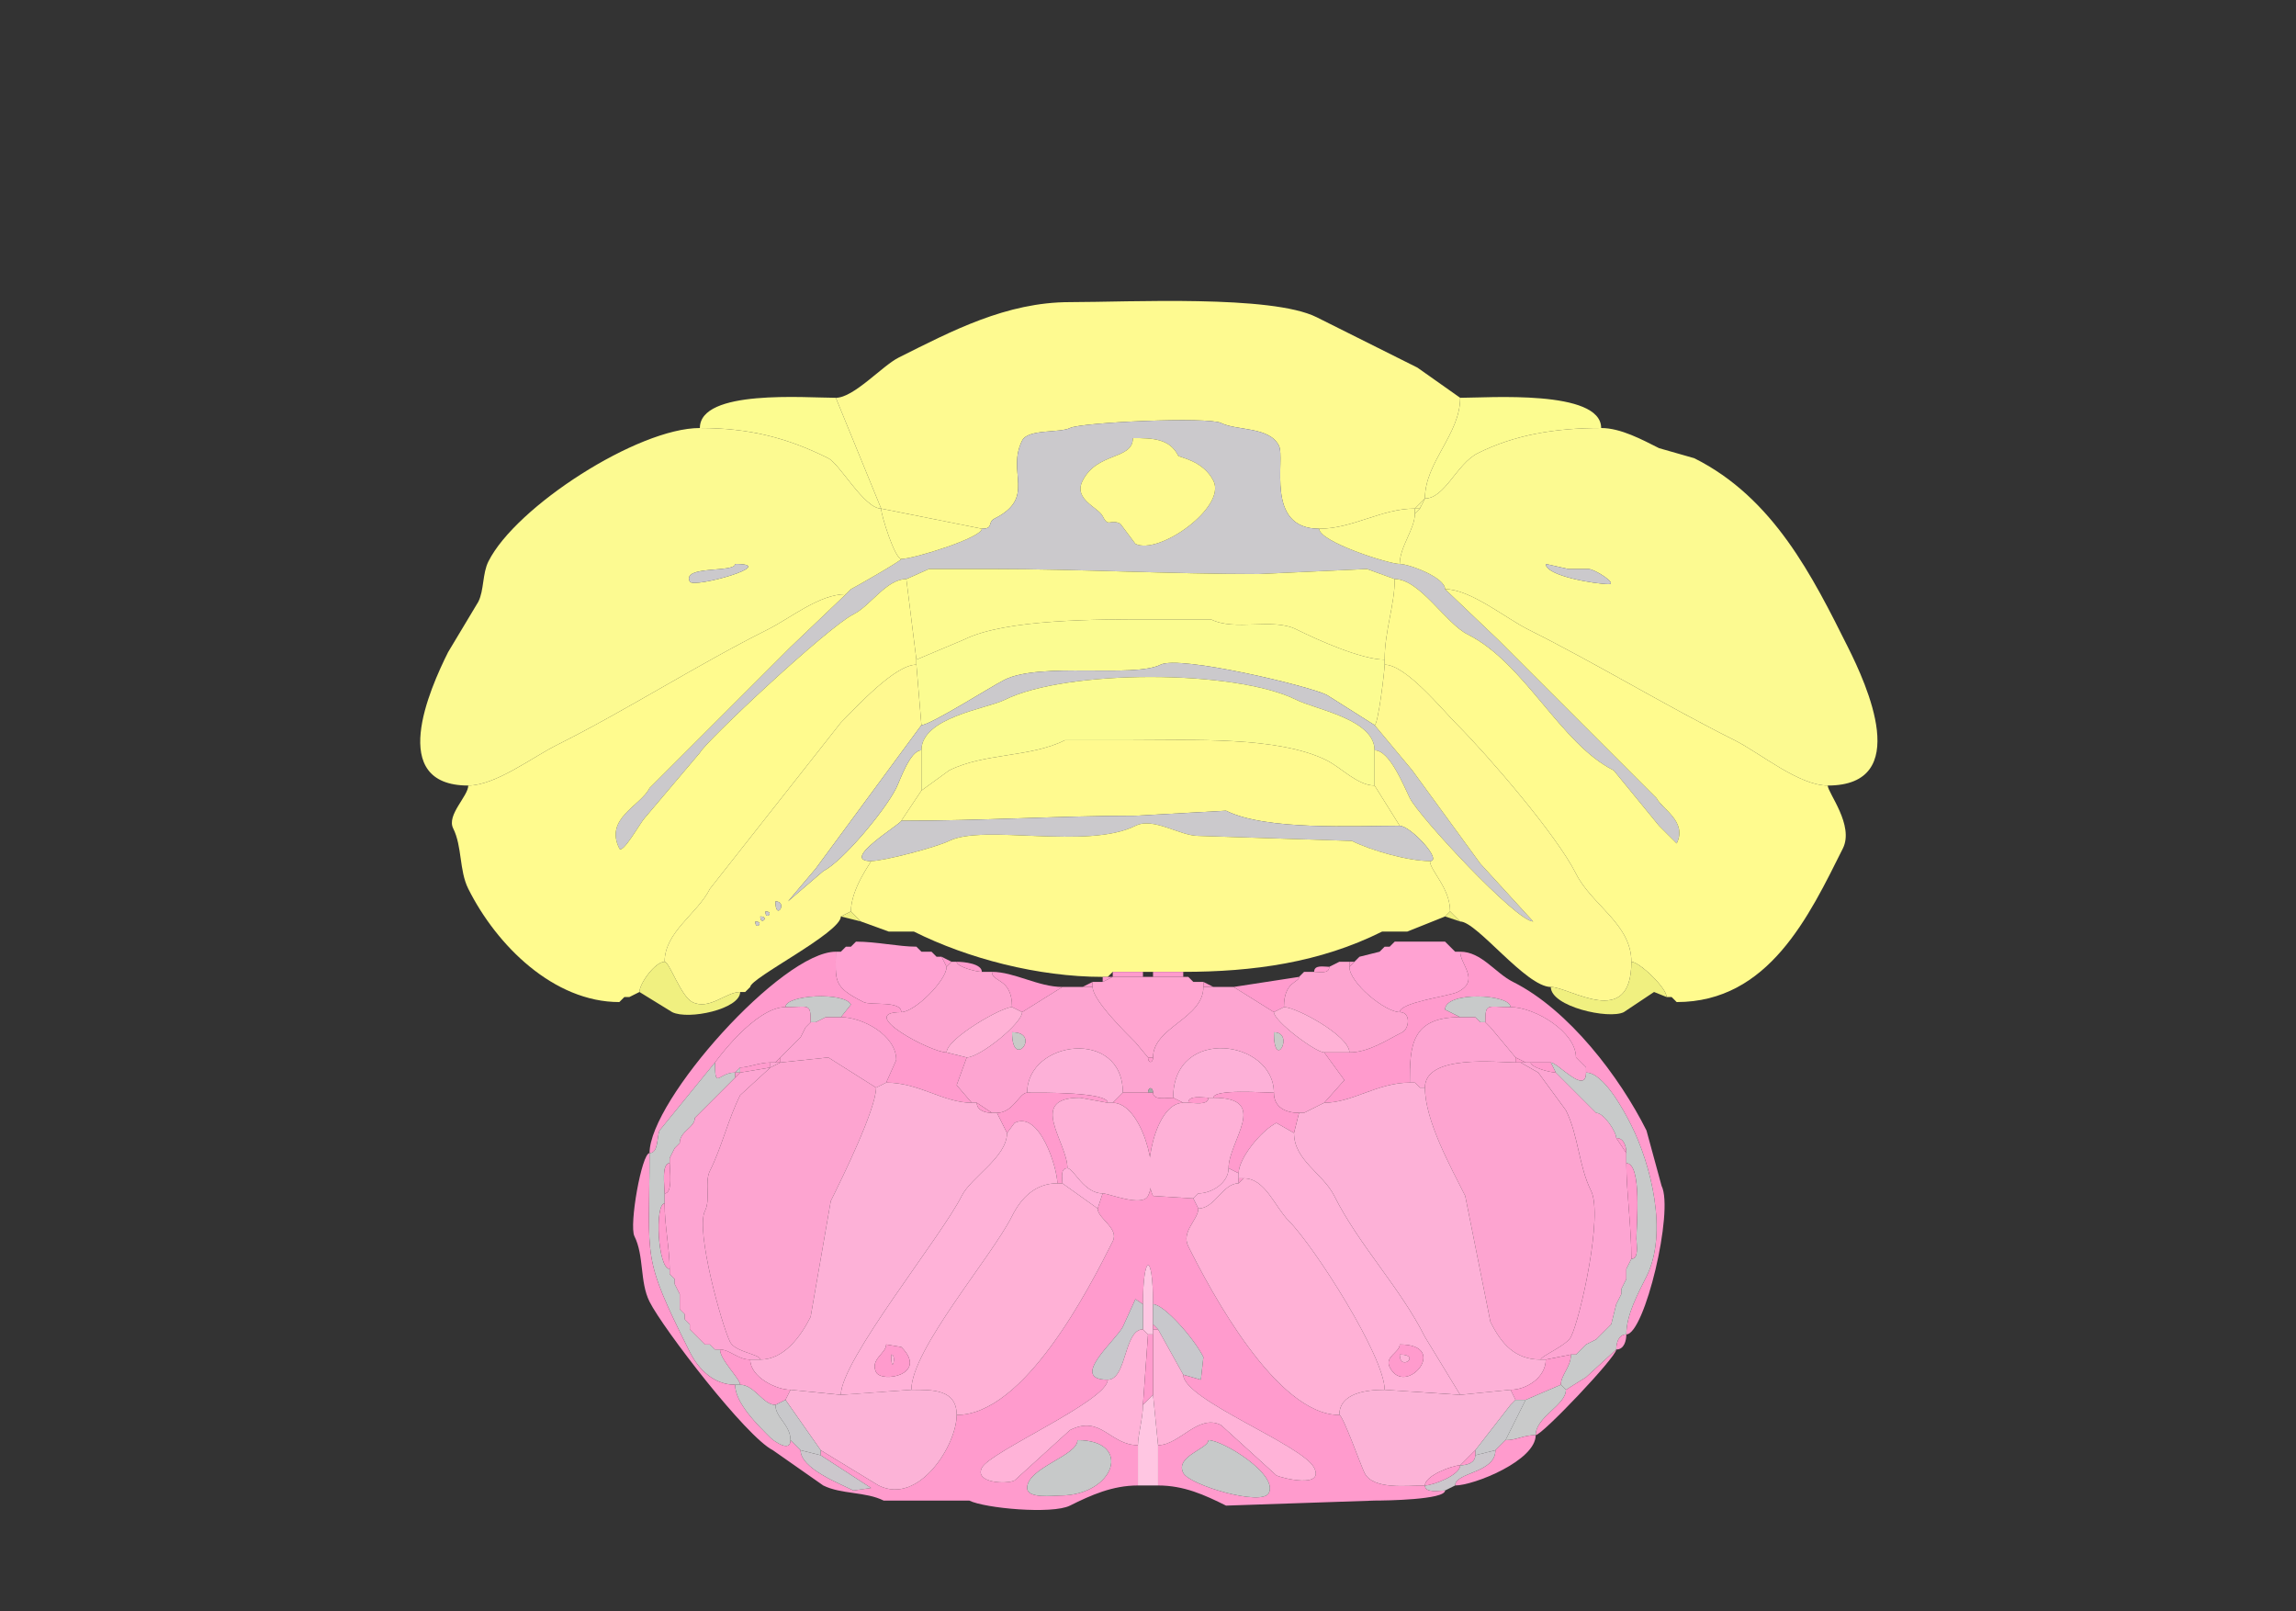 <svg xmlns="http://www.w3.org/2000/svg" viewBox="0 0 456 320"><rect x="0" y="0" width="456" height="320" fill="#333333" stroke="none"/><path fill="#FEFA90" id="DEC" d="M195 105c2.409 0 1.055-1.277 2.5-2 8.412-4.206 2.334-9.168 5.5-15.5 1.186-2.372 7.426-1.463 9.5-2.5 2.291-1.146 27.487-2.256 30-1 3.138 1.57 9.592.683 11.5 4.5 1.349 2.699-2.875 16.5 8 16.5 6.693 0 12.342-4 19-4l1-1 1-1c0-7.256 7-12.713 7-20l-8.5-6-20-10c-8.978-4.49-37.283-3-49-3-12.655 0-23.476 5.738-34 11-3.291 1.645-8.92 8-12.5 8l9 22 20 4Z"/><path fill="#FCFC90" id="ANcr1" d="M139 85c9.835 0 17.42 1.96 25.5 6 2.312 1.156 7.132 10 10.5 10l-9-22c-6.015 0-27-1.746-27 6ZM318 85c-8.952 0-17.103 1.302-24.5 5-4.187 2.094-6.546 9-10.5 9 0-7.256 7-12.713 7-20 5.467 0 28-1.682 28 6Z"/><path fill="#CBC9CC" id="arb" fill-rule="evenodd" d="M225 87c0 4.385-7.093 2.686-10 8.5-1.849 3.697 3.12 5.24 4 7 1.2 2.401 1.391.445 3.5 1.5l3 4c4.64 2.32 18.114-7.273 15.5-12.5-2.049-4.097-6.821-4.642-7-5-1.693-3.387-5.014-3.5-9-3.5m-56 30-1 1-11 10.5-28 28c-1.782 3.563-9.001 5.997-6 12 .631 1.263 4.275-5.275 5-6l11-13c1.094-2.188 25.337-24.919 30.5-27.5 3.389-1.694 6.555-7 10.5-7l4.5-2H197c17.227 0 35.416 1 53 1l21.5-1 5.5 2c4.996 0 10.092 8.796 14.5 11 11.364 5.682 18.365 21.683 29 27l9 11 3.5 3.5c2.168-4.337-2.918-6.836-4-9L297.5 127 287 117c0-2.326-7.158-5-9-5-2.209 0-16-4.417-16-7-10.875 0-6.651-13.801-8-16.5-1.908-3.817-8.362-2.93-11.5-4.5-2.513-1.256-27.709-.146-30 1-2.074 1.037-8.314.128-9.5 2.5-3.166 6.332 2.912 11.294-5.5 15.5-1.445.723-.091 2-2.5 2 0 1.776-13.522 6-16 6 0 .384-9.888 6-10 6Z"/><path fill="#FCFA91" id="ANcr2" fill-rule="evenodd" d="M146 112c0 1.804-10.643.213-9 3.5.704 1.407 18.05-3.5 9-3.5m22 6c-5.295 0-10.97 4.735-15.5 7-14.142 7.071-27.826 15.913-42 23-4.722 2.361-12.122 8-17.5 8-16.176 0-7.693-19.115-4-26.5l6-10c1.152-2.305.796-5.593 2-8 5.439-10.878 29.652-26.5 42-26.5 9.835 0 17.42 1.96 25.5 6 2.312 1.156 7.132 10 10.5 10 0 1.368 2.741 10 4 10 0 .384-9.888 6-10 6l-1 1ZM307 112c0 2.401 9.972 4 12.5 4 1.853 0-2.79-3-4-3h-4l-4.5-1m-20 5c5.03 0 12.046 5.773 16.5 8 13.722 6.861 27.261 15.131 41 22 5.075 2.537 12.735 9 18.5 9 16.982 0 7.702-20.097 4-27.5-6.999-13.997-14.756-29.628-30.5-37.5l-7-2c-3.326-1.663-7.592-4-11.5-4-8.952 0-17.103 1.302-24.5 5-4.187 2.094-6.546 9-10.5 9l-1 2-1 1c0 3.11-3 6.535-3 10 1.842 0 9 2.674 9 5Z"/><path fill="#FEFA90" id="DEC" d="M225 87c0 4.385-7.093 2.686-10 8.5-1.849 3.697 3.12 5.24 4 7 1.2 2.401 1.391.445 3.5 1.5l3 4c4.64 2.32 18.114-7.273 15.5-12.5-2.049-4.097-6.821-4.642-7-5-1.693-3.387-5.014-3.5-9-3.5Z"/><path fill="#FCFC90" id="ANcr1" d="M282 100v1l1-2-1 1Z"/><path fill="#FDFB90" id="FOTU" d="M281 101h1v-1l-1 1ZM195 105c0 1.776-13.522 6-16 6-1.259 0-4-8.632-4-10l20 4ZM262 105c0 2.583 13.791 7 16 7 0-3.465 3-6.89 3-10v-1c-6.658 0-12.307 4-19 4Z"/><path fill="#FCFC90" id="ANcr1" d="m282 101-1 1v-1h1Z"/><path fill="#CBC9CC" id="arb" d="M146 112c0 1.804-10.643.213-9 3.5.704 1.407 18.05-3.5 9-3.5ZM307 112c0 2.401 9.972 4 12.5 4 1.853 0-2.79-3-4-3h-4l-4.5-1Z"/><path fill="#FDFB90" id="FOTU" d="m182 131 9.5-4c8.203-4.101 26.826-4 37-4h12c4.858 2.429 12.213-.393 17 2 4.152 2.076 12.91 6 17.5 6 0-5.763 2-10.837 2-16l-5.5-2-21.5 1c-17.584 0-35.773-1-53-1h-12.5l-4.5 2 2 16Z"/><path fill="#FFFB8E" id="PRM" d="M124 198h1l2-1c0-1.668 3.099-6 5-6 0-5.952 6.504-9.508 9-14.5l26-33c3.136-3.136 10.722-11.5 15-11.5v-1l-2-16c-3.945 0-7.111 5.306-10.5 7-5.163 2.581-29.406 25.312-30.5 27.5l-11 13c-.725.725-4.369 7.263-5 6-3.001-6.003 4.218-8.437 6-12l28-28 11-10.5c-5.295 0-10.97 4.735-15.5 7-14.142 7.071-27.826 15.913-42 23-4.722 2.361-12.122 8-17.5 8 0 2.092-4.329 5.843-3 8.5 1.814 3.628 1.178 8.356 3 12 5.646 11.293 16.971 22.5 30 22.5l1-1ZM332 198l1 1c18.286 0 26.296-17.092 33-30.5 2.301-4.603-3-11.061-3-12.5-5.765 0-13.425-6.463-18.5-9-13.739-6.869-27.278-15.139-41-22-4.454-2.227-11.47-8-16.5-8l10.5 10 31.5 31.5c1.082 2.164 6.168 4.663 4 9l-3.5-3.5-9-11c-10.635-5.317-17.636-21.318-29-27-4.408-2.204-9.504-11-14.5-11 0 5.163-2 10.237-2 16v1c4.214 0 11.404 8.904 14.5 12 5.985 5.985 19.67 21.84 23.5 29.5 3.12 6.24 11 9.987 11 17.5 1.563 0 7 5.158 7 7h1ZM169 117l-1 1 1-1Z"/><path fill="#FBFC91" id="PYR" d="M183 144c1.774 0 13.869-7.685 16.5-9 7.17-3.585 25.628-.314 31-3 3.803-1.901 29.438 4.219 33 6l9.5 6c.711 0 2-10.88 2-12v-1c-4.59 0-13.348-3.924-17.5-6-4.787-2.393-12.142.429-17-2h-12c-10.174 0-28.797-.101-37 4l-9.5 4v1l1 12Z"/><path fill="#FFF990" id="COPY" fill-rule="evenodd" d="M150 183c0 1.93 1.93 0 0 0m1-1c0 1.93 1.93 0 0 0m1-1c0 1.93 1.93 0 0 0m2-2c0 4.136 2.609 0 0 0m-7 18h1l1-1c0-1.768 18-10.766 18-14l2-1c0-4.551 4-9.719 4-10-6.407 0 6-7.395 6-8l4-6v-8c-2.268 0-4.228 5.956-5 7.5-2.229 4.457-10.631 14.566-14.5 16.5l-7 6 5.5-6.5 21-28.5-1-12c-4.278 0-11.864 8.364-15 11.5l-26 33c-2.496 4.992-9 8.548-9 14.5.937 0 3.235 6.867 5.5 8 3.379 1.69 6.661-2 9.5-2Z"/><path fill="#CBC9CC" id="arb" d="M183 149c0-6.551 13.054-8.277 16.5-10 12.165-6.082 45.843-6.079 58 0 3.798 1.899 15.5 3.828 15.5 10 3.013 0 5.749 6.999 7 9.5 1.856 3.712 21.151 24.5 24.5 24.5L294 171.5 280.5 153l-7.5-9-9.5-6c-3.562-1.781-29.197-7.901-33-6-5.372 2.686-23.83-.585-31 3-2.631 1.315-14.726 9-16.5 9l-21 28.5-5.5 6.5 7-6c3.869-1.934 12.271-12.043 14.5-16.5.772-1.544 2.732-7.5 5-7.5Z"/><path fill="#FFF990" id="COPY" d="M324 191c0 13.632-12.266 5-16 5-4.932 0-14.685-13-18-13l-2-2c0-4.679-4-8.117-4-10 2.62 0-3.861-7-6-7l-5-8v-7c3.013 0 5.749 6.999 7 9.5 1.856 3.712 21.151 24.5 24.5 24.5L294 171.5 280.5 153l-7.5-9c.711 0 2-10.88 2-12 4.214 0 11.404 8.904 14.5 12 5.985 5.985 19.67 21.84 23.5 29.5 3.12 6.24 11 9.987 11 17.5Z"/><path fill="#FBFC91" id="PYR" d="M273 156c-3.37 0-6.626-3.563-9.5-5-9.67-4.835-27.092-4-39-4h-13c-6.925 3.463-15.996 2.498-23 6l-5.5 4v-8c0-6.551 13.054-8.277 16.5-10 12.165-6.082 45.843-6.079 58 0 3.798 1.899 15.5 3.828 15.5 10v7Z"/><path fill="#FFFA8F" id="UVU" d="M179 163c16.187 0 31.6-1 46.5-1l18-1c7.925 3.963 25.455 3 34.5 3l-5-8c-3.37 0-6.626-3.563-9.5-5-9.67-4.835-27.092-4-39-4h-13c-6.925 3.463-15.996 2.498-23 6l-5.5 4-4 6Z"/><path fill="#CBC9CC" id="arb" d="M173 171c2.565 0 13.056-2.778 15.5-4 6.815-3.408 27.382 1.809 37-3 3.578-1.789 8.818 2 12.5 2l30.5 1c3.801 1.9 11.181 4 15.5 4 2.62 0-3.861-7-6-7-9.045 0-26.575.963-34.5-3l-18 1c-14.9 0-30.313 1-46.5 1 0 .605-12.407 8-6 8Z"/><path fill="#FFFA8F" id="UVU" d="M219 194h1l1-1h14c13.83 0 27.144-1.822 39.5-8h5l7.5-3 1-1c0-4.679-4-8.117-4-10-4.319 0-11.699-2.1-15.5-4l-30.5-1c-3.682 0-8.922-3.789-12.5-2-9.618 4.809-30.185-.408-37 3-2.444 1.222-12.935 4-15.5 4 0 .281-4 5.449-4 10l2 2 5.5 2h5c10.723 5.362 24.68 9 37.5 9Z"/><path fill="#CBC9CC" id="arb" d="M154 179c0 4.136 2.609 0 0 0ZM152 181c0 1.93 1.93 0 0 0Z"/><path fill="#F0F080" id="CB" d="m167 182 4 1-2-2-2 1ZM287 182l3 1-2-2-1 1Z"/><path fill="#CBC9CC" id="arb" d="M151 182c0 1.93 1.93 0 0 0ZM150 183c0 1.93 1.93 0 0 0Z"/><path fill="#FF9BCD" id="MY" d="m170 187-1 1 1-1Z"/><path fill="#FFA2D2" id="ECU" d="M188 192c0 2.703-6.334 9-9 9 0-2.357-6.029-1.264-7.5-2-6.191-3.095-5.5-4.248-5.5-10h1l1-1h1l1-1c4.107 0 8.469 1 12 1l1 1h2l1 1h1l1 2Z"/><path fill="#FF9BCD" id="MY" d="m277 187-1 1 1-1Z"/><path fill="#FFA2D2" id="ECU" d="M268 192c0 3.2 7.093 9 10 9 0-1.961 9.808-3.154 11.5-4 4.561-2.28.5-5.423.5-8h-1l-2-2h-10l-1 1h-1l-1 1-4 1-1 1-1 1Z"/><path fill="#FF9BCD" id="MY" d="m287 187 2 2-2-2ZM168 188l-1 1 1-1ZM182 188l1 1-1-1ZM275 188l-1 1 1-1ZM176 215c6.572 0 11.344 4 17 4l-3-3.5 2-5.5-4-1c-3.116 0-18.135-8-9-8 0-2.357-6.029-1.264-7.5-2-6.191-3.095-5.5-4.248-5.5-10-10.724 0-37 29.501-37 40 1.845 0 1.441-3.381 2-4.5l11-13.5c.004 0 7.885-11 14-11 0-2.448 11.72-3.06 13-.5l-2 2.5c4.28 0 11 3.577 11 8.5l-2 4.5ZM185 189l1 1-1-1ZM280 215c-6.425 0-11.39 4-17 4l4-4.5-4-5.5h5c3.811 0 7.314-2.407 10.5-4 1.371-.686 1.792-4-.5-4 0-1.961 9.808-3.154 11.5-4 4.561-2.28.5-5.423.5-8 4.252 0 6.941 4.221 10.5 6 11.099 5.549 21.206 18.913 26.5 29.5l3 11c2.488 4.976-3.377 29.5-7 29.5 0-3.908 2.337-8.174 4-11.5 4.344-8.688.86-22.28-3-30-1.582-3.165-5.571-10.5-9-10.5v-1l-2-2c0-5.102-8.214-10-13-10 0-2.588-13-3.218-13 .5l3 1.5c-9.751 0-10 5.727-10 13ZM189 191l-1 1-1-2 2 1ZM270 190l-1 1 1-1Z"/><path fill="#F0F080" id="CB" d="m127 197 6.5 4c3.215 1.608 13.5-.601 13.5-4-2.839 0-6.121 3.69-9.5 2-2.265-1.133-4.563-8-5.5-8-1.901 0-5 4.332-5 6Z"/><path fill="#FDA5D0" id="CU" d="M179 201c-9.135 0 5.884 8 9 8 0-2.731 10.894-9 13-9 0-5.885-4-4.839-4-7h-2c-1.041 0-5-.986-5-2h-1l-1 1c0 2.703-6.334 9-9 9Z"/><path fill="#FF9BCD" id="MY" d="M190 191c1.424 0 5 .362 5 2-1.041 0-5-.986-5-2ZM266 191l-2 1 2-1Z"/><path fill="#FDA5D0" id="CU" d="M278 201c2.292 0 1.871 3.314.5 4-3.186 1.593-6.689 4-10.5 4 0-3.281-10.534-9-13-9 0-5.173 3-4.803 3-6l1-1h2c1.048 0 3 .473 3-1l2-1h2v1c0 3.2 7.093 9 10 9Z"/><path fill="#FF9BCD" id="MY" d="m269 191-1 1v-1h1Z"/><path fill="#F0F080" id="CB" d="M308 196c0 3.91 11.534 6.483 14.5 5l6-4 2.5 1c0-1.842-5.437-7-7-7 0 13.632-12.266 5-16 5Z"/><path fill="#FF9BCD" id="MY" d="M264 192c-1.048 0-3-.473-3 1 1.048 0 3 .473 3-1ZM201 200l2 1 8-5c-4.795 0-9.549-3-14-3 0 2.161 4 1.115 4 7ZM221 194h6v-1h-6v1ZM229 194h6v-1h-6v1ZM259 193l-1 1 1-1ZM221 194l-2 1v-1h2Z"/><path fill="#FFA5D0" id="AP" d="M228 210h1c0-6.042 10-7.701 10-14v-1h-2l-1-1h-15l-2 1h-2v1c0 2.641 6.681 9.181 8.5 11l2.5 3Z"/><path fill="#FF9BCD" id="MY" d="m236 194 1 1-1-1ZM255 200l-2 1-8-5 13-2c0 1.197-3 .827-3 6ZM215 196h2v-1l-2 1ZM239 196h2l-2-1v1Z"/><path fill="#F0F080" id="CB" d="m149 196-1 1 1-1Z"/><path fill="#FDA5D1" id="NTS" fill-rule="evenodd" d="M253 205c0 7.975 4.275 0 0 0m-52 0c0 7.751 6.007 0 0 0m57 16h1l2-1 2-1 4-4.5-4-5.5c-1.717 0-10-6.218-10-8l-8-5h-6c0 6.299-10 7.958-10 14 0 1.186-1 1.186-1 0l-2.5-3c-1.819-1.819-8.5-8.359-8.5-11h-6l-8 5c0 2.247-8.402 9-11 9l-2 5.5 3 3.5h1l3 2h1c3.233 0 4.452-4 6-4 0-10.457 19-12.89 19 0h5c0-1.186 1-1.186 1 0 0 1.579 2.855 1 4 1 0-14.314 20-11.547 20-1 0 2.96 2.399 4 5 4Z"/><path fill="#F0F080" id="CB" d="m127 197-2 1 2-1ZM124 198l-1 1 1-1Z"/><path fill="#C8CACA" id="sptV" d="M161 203h1l2-1h3l2-2.5c-1.28-2.56-13-1.948-13 .5 4.663 0 5-.919 5 3ZM294 203h1c0-3.919.337-3 5-3 0-2.588-13-3.218-13 .5l3 1.5h3l1 1Z"/><path fill="#F0F080" id="CB" d="m332 198 1 1-1-1Z"/><path fill="#FDA3D1" id="Pa5" d="m147 212-1 1c-3.351 0-4 3.588-4-2 .004 0 7.885-11 14-11 4.663 0 5-.919 5 3l-1 1-1 2-1 1-1 1-1 1-1 1-1 1h-1c-2.124 0-4.436 1-6 1Z"/><path fill="#FFB2D6" id="PAS" d="m188 209 4 1c2.598 0 11-6.753 11-9l-2-1c-2.106 0-13 6.269-13 9ZM263 209h5c0-3.281-10.534-9-13-9l-2 1c0 1.782 8.283 8 10 8Z"/><path fill="#FDA3D1" id="Pa5" d="M315 212v1c0 4.553-5.662-2-7-2h-5l-2-1-5-6-1-1c0-3.919.337-3 5-3 4.786 0 13 4.898 13 10l2 2Z"/><path fill="#FF9BCD" id="MY" d="m164 202-2 1 2-1Z"/><path fill="#FDA5D2" id="SPVI" d="m176 215-2 1-9.5-6-9.5 1v-1l1-1 1-1 1-1 1-1 1-2 1-1h1l2-1h3c4.28 0 11 3.577 11 8.5l-2 4.5ZM282 216h1c0-6.716 14.533-5 18-5v-1l-5-6-1-1h-1l-1-1h-3c-9.751 0-10 5.727-10 13h1l1 1Z"/><path fill="#FF9BCD" id="MY" d="m293 202 1 1-1-1ZM161 203l-1 1 1-1ZM295 203l1 1-1-1Z"/><path fill="#C8CAC7" id="ts" d="M201 205c0 7.751 6.007 0 0 0ZM253 205c0 7.975 4.275 0 0 0Z"/><path fill="#FF9BCD" id="MY" d="m159 206-1 1 1-1ZM158 207l-1 1 1-1Z"/><path fill="#FDB1D8" id="DMX" d="M220 219h1l2-2c0-12.89-19-10.457-19 0 2.806 0 16-.155 16 2ZM235 219h1c0-1.579 2.855-1 4-1h1c0-1.781 10.176-1 12-1 0-10.547-20-13.314-20 1l2 1Z"/><path fill="#FF9BCD" id="MY" d="m156 209-1 1 1-1ZM154 211h1v-1l-1 1Z"/><path fill="#FDA4D0" id="SPVC" d="M174 216c0 4.258-6.85 18.2-9 22.5l-4 23c-1.985 3.97-5.311 8.5-10 8.5 0-1.076-4.98-1.46-6-3.5-1.651-3.303-6.902-22.197-5-26 1.192-2.383-.137-5.725 1-8 2.386-4.773 3.589-10.179 6-15l6-5.5 2-1 9.5-1 9.5 6Z"/><path fill="#FF9BCD" id="MY" d="M228 210h1c0 1.186-1 1.186-1 0Z"/><path fill="#FDA4D0" id="SPVC" d="M283 216c0 6.542 5.146 15.792 8 21.5l5 25c2.213 4.425 4.891 7.5 10 7.5 0-.676 5.151-2.802 6-4.5 1.895-3.789 6.407-24.186 4-29-2.462-4.925-2.502-11.004-5-16l-5.5-7.5-3.5-2h-1c-3.467 0-18-1.716-18 5Z"/><path fill="#FF9BCD" id="MY" d="M302 211h1l-2-1v1h1Z"/><path fill="#C8CACA" id="sptV" d="m313 210 2 2-2-2ZM146 275h1c0-1.193-4-4.944-4-7h-1l-1-1h-1l-3-3v-1l-1-1v-1l-1-1v-3l-1-2v-1l-1-1v-1c-2.374 0-3.002-13-1-13v-2c0-1.321-.684-6 1-6v-1l1-2 1-1c0-2.364 3-3.053 3-5l1-1 5-5 1-1 1-1v-1c-3.351 0-4 3.588-4-2l-11 13.5c-.559 1.119-.155 4.5-2 4.5 0 21.571-1.717 20.066 8 39.5 1.77 3.54 4.832 6.5 9 6.5Z"/><path fill="#FF9BCD" id="MY" d="m153 212-6 1v-1c1.564 0 3.876-1 6-1v1Z"/><path fill="#FDA5D2" id="SPVI" d="m155 211-2 1v-1h2ZM306 270h1l5-1h1l1-1 1-1 2-1 1-1 1-1 1-1 1-4 1-2v-1l1-2v-2l1-2c0-6.318-1-13.322-1-19v-2l-2-3c0-1.247-2.467-5-4-5l-5-5-3-3c-1.041 0-5-.986-5-2h-2l3.5 2 5.5 7.5c2.498 4.996 2.538 11.075 5 16 2.407 4.814-2.105 25.211-4 29-.849 1.698-6 3.824-6 4.5Z"/><path fill="#FF9BCD" id="MY" d="m308 211 1 2c-1.041 0-5-.986-5-2h4Z"/><path fill="#C8CACA" id="sptV" d="m310 275 1 1 4-2.5 6-5.5c0-1.238.423-3 2-3 0-3.908 2.337-8.174 4-11.5 4.344-8.688.86-22.28-3-30-1.582-3.165-5.571-10.5-9-10.5 0 4.553-5.662-2-7-2l1 2 3 3 5 5c1.533 0 4 3.753 4 5 1.577 0 2 1.762 2 3v2c3.17 0 2 12.446 2 15 0 1.145.579 4-1 4l-1 2v2l-1 2v1l-1 2-1 4-1 1-1 1-1 1-2 1-1 1-1 1h-1c0 2.483-2 4.026-2 6ZM146 213h1v-1l-1 1Z"/><path fill="#FDA5D2" id="SPVI" d="M149 270h2c0-1.076-4.98-1.46-6-3.5-1.651-3.303-6.902-22.197-5-26 1.192-2.383-.137-5.725 1-8 2.386-4.773 3.589-10.179 6-15l6-5.5-6 1-1 1-1 1-1 1-5 5-1 1c0 1.947-3 2.636-3 5l-1 1-1 2v1c0 1.321.684 6-1 6v2c0 4.569 1 8.923 1 13v1l1 1v1l1 2v3l1 1v1l1 1v1l3 3h1l1 1h1c1.974 0 3.517 2 6 2Z"/><path fill="#FF9BCD" id="MY" d="m147 213-1 1v-1h1ZM145 215l-1 1 1-1Z"/><path fill="#FDB1D7" id="MDRNd" d="m157 276 10 1c0-6.842 19.938-31.375 24-39.5 1.888-3.776 9-7.677 9-12.5l-2-4h-1c-1.238 0-3-.423-3-2h-1c-5.656 0-10.428-4-17-4l-2 1c0 4.258-6.85 18.2-9 22.5l-4 23c-1.985 3.97-5.311 8.5-10 8.5h-2c0 3.436 5.12 6 8 6ZM300 276l-10 1-7-11.5c-4.892-9.784-13.095-18.19-18-28-2.262-4.524-8-7.029-8-12.5l1-4h1l2-1 2-1c5.61 0 10.575-4 17-4h1l1 1h1c0 6.542 5.146 15.792 8 21.5l5 25c2.213 4.425 4.891 7.5 10 7.5h1c0 3.552-3.831 6-7 6Z"/><path fill="#FF9BCD" id="MY" d="m281 215 1 1-1-1Z"/><path fill="#A7AAA9" id="c" d="M228 217h1c0-1.186-1-1.186-1 0Z"/><path fill="#FF9BCD" id="MY" d="m312 216 5 5-5-5ZM210 235h1c0-1.048-.473-3 1-3 0-5.198-8.057-14 2.5-14l5.5 1c0-2.155-13.194-2-16-2-1.548 0-2.767 4-6 4l2 4 1.5-2c5.003-2.501 8.5 9.025 8.5 12Z"/><path fill="#FF9BCD" id="MY" fill-rule="evenodd" d="M240 286c0 1.729-6.666 3.169-5 6.5 1.231 2.462 15.659 6.683 17 4 1.872-3.744-9.164-10.5-12-10.5m-26 0c0 3.112-10 5.471-10 9.5 0 2.19 5.242 1.5 6.5 1.5 10.982 0 14.508-11 3.5-11m69 9c0 1.579 2.855 1 4 1 0 1.835-11.76 2-14 2l-29.5 1c-4.247-2.123-8.354-4-13.5-4v-8c4.281 0 7.933-6.283 12.5-4l11 10c1.149.574 9.564 2.627 7.5-1.5-2.301-4.602-26-13.499-26-18.5l3.5 1 .5-4.5c-1.917-3.833-7.882-10.5-10-10.5 0-10.727-2-9.908-2 0l-1.5-1-2.5 5.5c-1.297 2.593-10.816 10.5-3 10.5 0 4.187-23.386 14.271-25 17.5-1.495 2.991 4.861 3.319 6.5 2.5l11-10c6.205-3.102 7.939 3 13.5 3v8c-5.046 0-9.334 1.917-13.5 4-3.533 1.767-16.931.534-20-1h-17c-3.602-1.801-8.428-1.214-12-3l-10-7c-5.312-2.656-21.851-24.202-24.5-29.5-1.966-3.933-1.048-9.096-3-13-1.091-2.182 1.446-16.5 3-16.5 0 21.571-1.717 20.066 8 39.5 1.77 3.54 4.832 6.5 9 6.5 0 3.649 4.498 7.998 7 10.5.675.675 4 3.045 4 .5l2 2c0 3.632 7.7 6.6 10.5 8l3.5-.5-10-6.5v-1l11.5 7c7.995 3.998 15.5-8.033 15.5-14 13.438 0 26.246-24.992 31-34.5 1.303-2.606-3-4.479-3-6.5l1-3c1.173 0 7.869 2.762 9 .5 2.445-4.89-1.411-18.5-7-18.5l2-2h6c0 1.579 2.855 1 4 1l2 1c-5.588 0-8.318 13.865-6 18.5l8 .5 1 2c0 2.203-3.465 4.569-2 7.5 4.405 8.811 17.502 33.5 30 33.5.71 0 4.299 10.099 5 11.5 1.722 3.443 8.584 2.5 12 2.5Z"/><path fill="#FF9BCD" id="MY" d="m244 232 2 1c0-3.017 4.544-8.522 7.5-10l3.5 2 1-4c-2.601 0-5-1.04-5-4-1.824 0-12-.781-12 1 11.357 0 3 8.526 3 14Z"/><path fill="#FEB1D7" id="XII" d="M212 232c1.258 0 3.207 5 7 5 1.173 0 7.869 2.762 9 .5 2.445-4.89-1.411-18.5-7-18.5h-1l-5.5-1c-10.557 0-2.5 8.802-2.5 14Z"/><path fill="#FF9BCD" id="MY" d="M240 218c-1.145 0-4-.579-4 1 1.145 0 4 .579 4-1Z"/><path fill="#FEB1D7" id="XII" d="m238 237-1 1-8-.5c-2.318-4.635.412-18.5 6-18.5h1c1.145 0 4 .579 4-1h1c11.357 0 3 8.526 3 14 0 2.896-3.334 5-6 5Z"/><path fill="#FF9BCD" id="MY" d="m194 219 3 2c-1.238 0-3-.423-3-2ZM263 219l-2 1 2-1ZM261 220l-2 1 2-1ZM139 221l-1 1 1-1Z"/><path fill="#FFB2D8" id="IRN" fill-rule="evenodd" d="M176 267c0 1.791-3.27 2.959-2 5.5 1.109 2.218 10.495.495 5-5l-3-.5m5 9-14 1c0-6.842 19.938-31.375 24-39.5 1.888-3.776 9-7.677 9-12.5l1.5-2c5.003-2.501 8.5 9.025 8.5 12-4.284 0-7.138 2.776-9 6.5-4.057 8.113-20 26.521-20 34.5ZM278 267c0 1.602-3.058 2.384-2 4.5 3.11 6.221 12.193-4.5 2-4.5m-3 9 15 1-7-11.5c-4.892-9.784-13.095-18.19-18-28-2.262-4.524-8-7.029-8-12.5l-3.5-2c-2.956 1.478-7.5 6.983-7.5 10v1h1c4.312 0 6.161 5.661 9 8.5 4.981 4.981 19 26.885 19 33.5Z"/><path fill="#FF9BCD" id="MY" d="M321 226c1.577 0 2 1.762 2 3l-2-3ZM135 227l-1 1 1-1ZM134 228l-1 2 1-2ZM133 231c-1.684 0-1 4.679-1 6 1.684 0 1-4.679 1-6ZM323 231c3.17 0 2 12.446 2 15 0 1.145.579 4-1 4 0-6.318-1-13.322-1-19Z"/><path fill="#FFB1D9" id="NR" d="m219 237-1 3-7-5c0-1.048-.473-3 1-3 1.258 0 3.207 5 7 5ZM237 238l1 2c3.331 0 4.796-5 8-5v-2l-2-1c0 2.896-3.334 5-6 5l-1 1Z"/><path fill="#FF9BCD" id="MY" d="m247 234-1 1v-1h1Z"/><path fill="#FFB1D6" id="MDRNv" d="M275 276c-3.429 0-9 .569-9 5-12.498 0-25.595-24.689-30-33.5-1.465-2.931 2-5.297 2-7.5 3.331 0 4.796-5 8-5l1-1c4.312 0 6.161 5.661 9 8.5 4.981 4.981 19 26.885 19 33.5ZM181 276c4.193 0 9-.137 9 5 13.438 0 26.246-24.992 31-34.5 1.303-2.606-3-4.479-3-6.5l-7-5h-1c-4.284 0-7.138 2.776-9 6.5-4.057 8.113-20 26.521-20 34.5Z"/><path fill="#FF9BCD" id="MY" d="m238 237-1 1 1-1ZM132 239c-2.002 0-1.374 13 1 13 0-4.077-1-8.431-1-13Z"/><path fill="#FEC6E2" id="RO" d="M228 265h1v-6c0-10.727-2-9.908-2 0v5l1 1Z"/><path fill="#FF9BCD" id="MY" d="m324 250-1 2 1-2ZM133 253l1 1-1-1ZM323 254l-1 2 1-2ZM134 255l1 2-1-2ZM322 257l-1 2 1-2Z"/><path fill="#C8C8CC" id="tspc" d="M227 264c-3.812 0-3.188 10-7 10-7.816 0 1.703-7.907 3-10.5l2.5-5.5 1.5 1v5ZM230 264l5 9 3.5 1 .5-4.5c-1.917-3.833-7.882-10.5-10-10.5v4l1 1Z"/><path fill="#FF9BCD" id="MY" d="m135 260 1 1-1-1ZM136 262l1 1-1-1ZM229 264h1l-1-1v1ZM320 263l-1 1 1-1ZM137 264l3 3-3-3Z"/><path fill="#FFB3D8" id="IO" d="M227 279c0 2.707-1 5.903-1 8-5.561 0-7.295-6.102-13.5-3l-11 10c-1.639.819-7.995.491-6.5-2.5 1.614-3.229 25-13.313 25-17.5 3.812 0 3.188-10 7-10l1 1-1 14ZM229 277l1 10c4.281 0 7.933-6.283 12.5-4l11 10c1.149.574 9.564 2.627 7.5-1.5-2.301-4.602-26-13.499-26-18.5l-5-9h-1v13Z"/><path fill="#FF9BCD" id="MY" d="m229 277-2 2 1-14h1v12ZM318 265l-1 1 1-1ZM323 265c-1.577 0-2 1.762-2 3 1.577 0 2-1.762 2-3ZM141 267l1 1-1-1Z"/><path fill="#FF9BCD" id="MY" fill-rule="evenodd" d="M177 269c0 4.42 1.206 0 0 0m-1-2c0 1.791-3.27 2.959-2 5.5 1.109 2.218 10.495.495 5-5l-3-.5ZM278 269c0 3.479 4.365 0 0 0m0-2c0 1.602-3.058 2.384-2 4.5 3.11 6.221 12.193-4.5 2-4.5Z"/><path fill="#FF9BCD" id="MY" d="m315 267-1 1 1-1ZM156 278l-2 1c-2.46 0-4.17-4-7-4 0-1.193-4-4.944-4-7 1.974 0 3.517 2 6 2 0 3.436 5.12 6 8 6l-1 2ZM314 268l-1 1 1-1ZM311 276c0 3.07-6 5.349-6 9 1.275 0 16-15.485 16-17l-6 5.5-4 2.5Z"/><path fill="#FEB3D8" id="AMBv" d="M177 269c0 4.42 1.206 0 0 0ZM278 269c0 3.479 4.365 0 0 0Z"/><path fill="#FF9BCD" id="MY" d="M301 278h2l7-3c0-1.974 2-3.517 2-6l-5 1c0 3.552-3.831 6-7 6l1 2Z"/><path fill="#C9CACA" id="sctd" d="M154 279c0 2.538 3 3.953 3 7 0 2.545-3.325.175-4-.5-2.502-2.502-7-6.851-7-10.5h1c2.83 0 4.54 4 7 4ZM305 285c-2.486 0-3.725 1-6 1l4-8 7-3 1 1c0 3.07-6 5.349-6 9Z"/><path fill="#FCB3D7" id="LRNm" d="M190 281c0 5.967-7.505 17.998-15.5 14l-11.5-7-7-10 1-2 10 1 14-1c4.193 0 9-.137 9 5ZM290 291c-1.572 0-7 2.052-7 4-3.416 0-10.278.943-12-2.5-.701-1.401-4.29-11.5-5-11.5 0-4.431 5.571-5 9-5l15 1 10-1 1 2-1 1-7 9-3 3Z"/><path fill="#FFC6E2" id="RPA" d="M226 295h4v-8l-1-10-2 2c0 2.707-1 5.903-1 8v8Z"/><path fill="#C8C8CB" id="rust" d="M163 288v1l-4-1-2-2c0-3.047-3-4.462-3-7l2-1 7 10Z"/><path fill="#FF9BCD" id="MY" d="m301 278-1 1 1-1Z"/><path fill="#C8C8CB" id="rust" d="m297 288-4 1v-1l7-9 1-1h2l-4 8-2 2Z"/><path fill="#FF9BCD" id="MY" d="M297 288c0 4.578-8 4.336-8 7 3.724 0 16-4.92 16-10-2.486 0-3.725 1-6 1l-2 2Z"/><path fill="#C7C9C9" id="py" d="M214 286c0 3.112-10 5.471-10 9.5 0 2.19 5.242 1.5 6.5 1.5 10.982 0 14.508-11 3.5-11ZM240 286c0 1.729-6.666 3.169-5 6.5 1.231 2.462 15.659 6.683 17 4 1.872-3.744-9.164-10.5-12-10.5Z"/><path fill="#CBC7CC" id="sctv" d="m159 288 4 1 10 6.5-3.5.5c-2.8-1.4-10.5-4.368-10.5-8Z"/><path fill="#FF9BCD" id="MY" d="M293 289c0 1.577-1.762 2-3 2l3-3v1Z"/><path fill="#CBC7CC" id="sctv" d="m289 295-2 1c-1.145 0-4 .579-4-1 1.572 0 7-2.052 7-4 1.238 0 3-.423 3-2l4-1c0 4.578-8 4.336-8 7Z"/><path fill="#FF9BCD" id="MY" d="M290 291c-1.572 0-7 2.052-7 4 1.572 0 7-2.052 7-4ZM289 295l-2 1 2-1Z"/></svg>